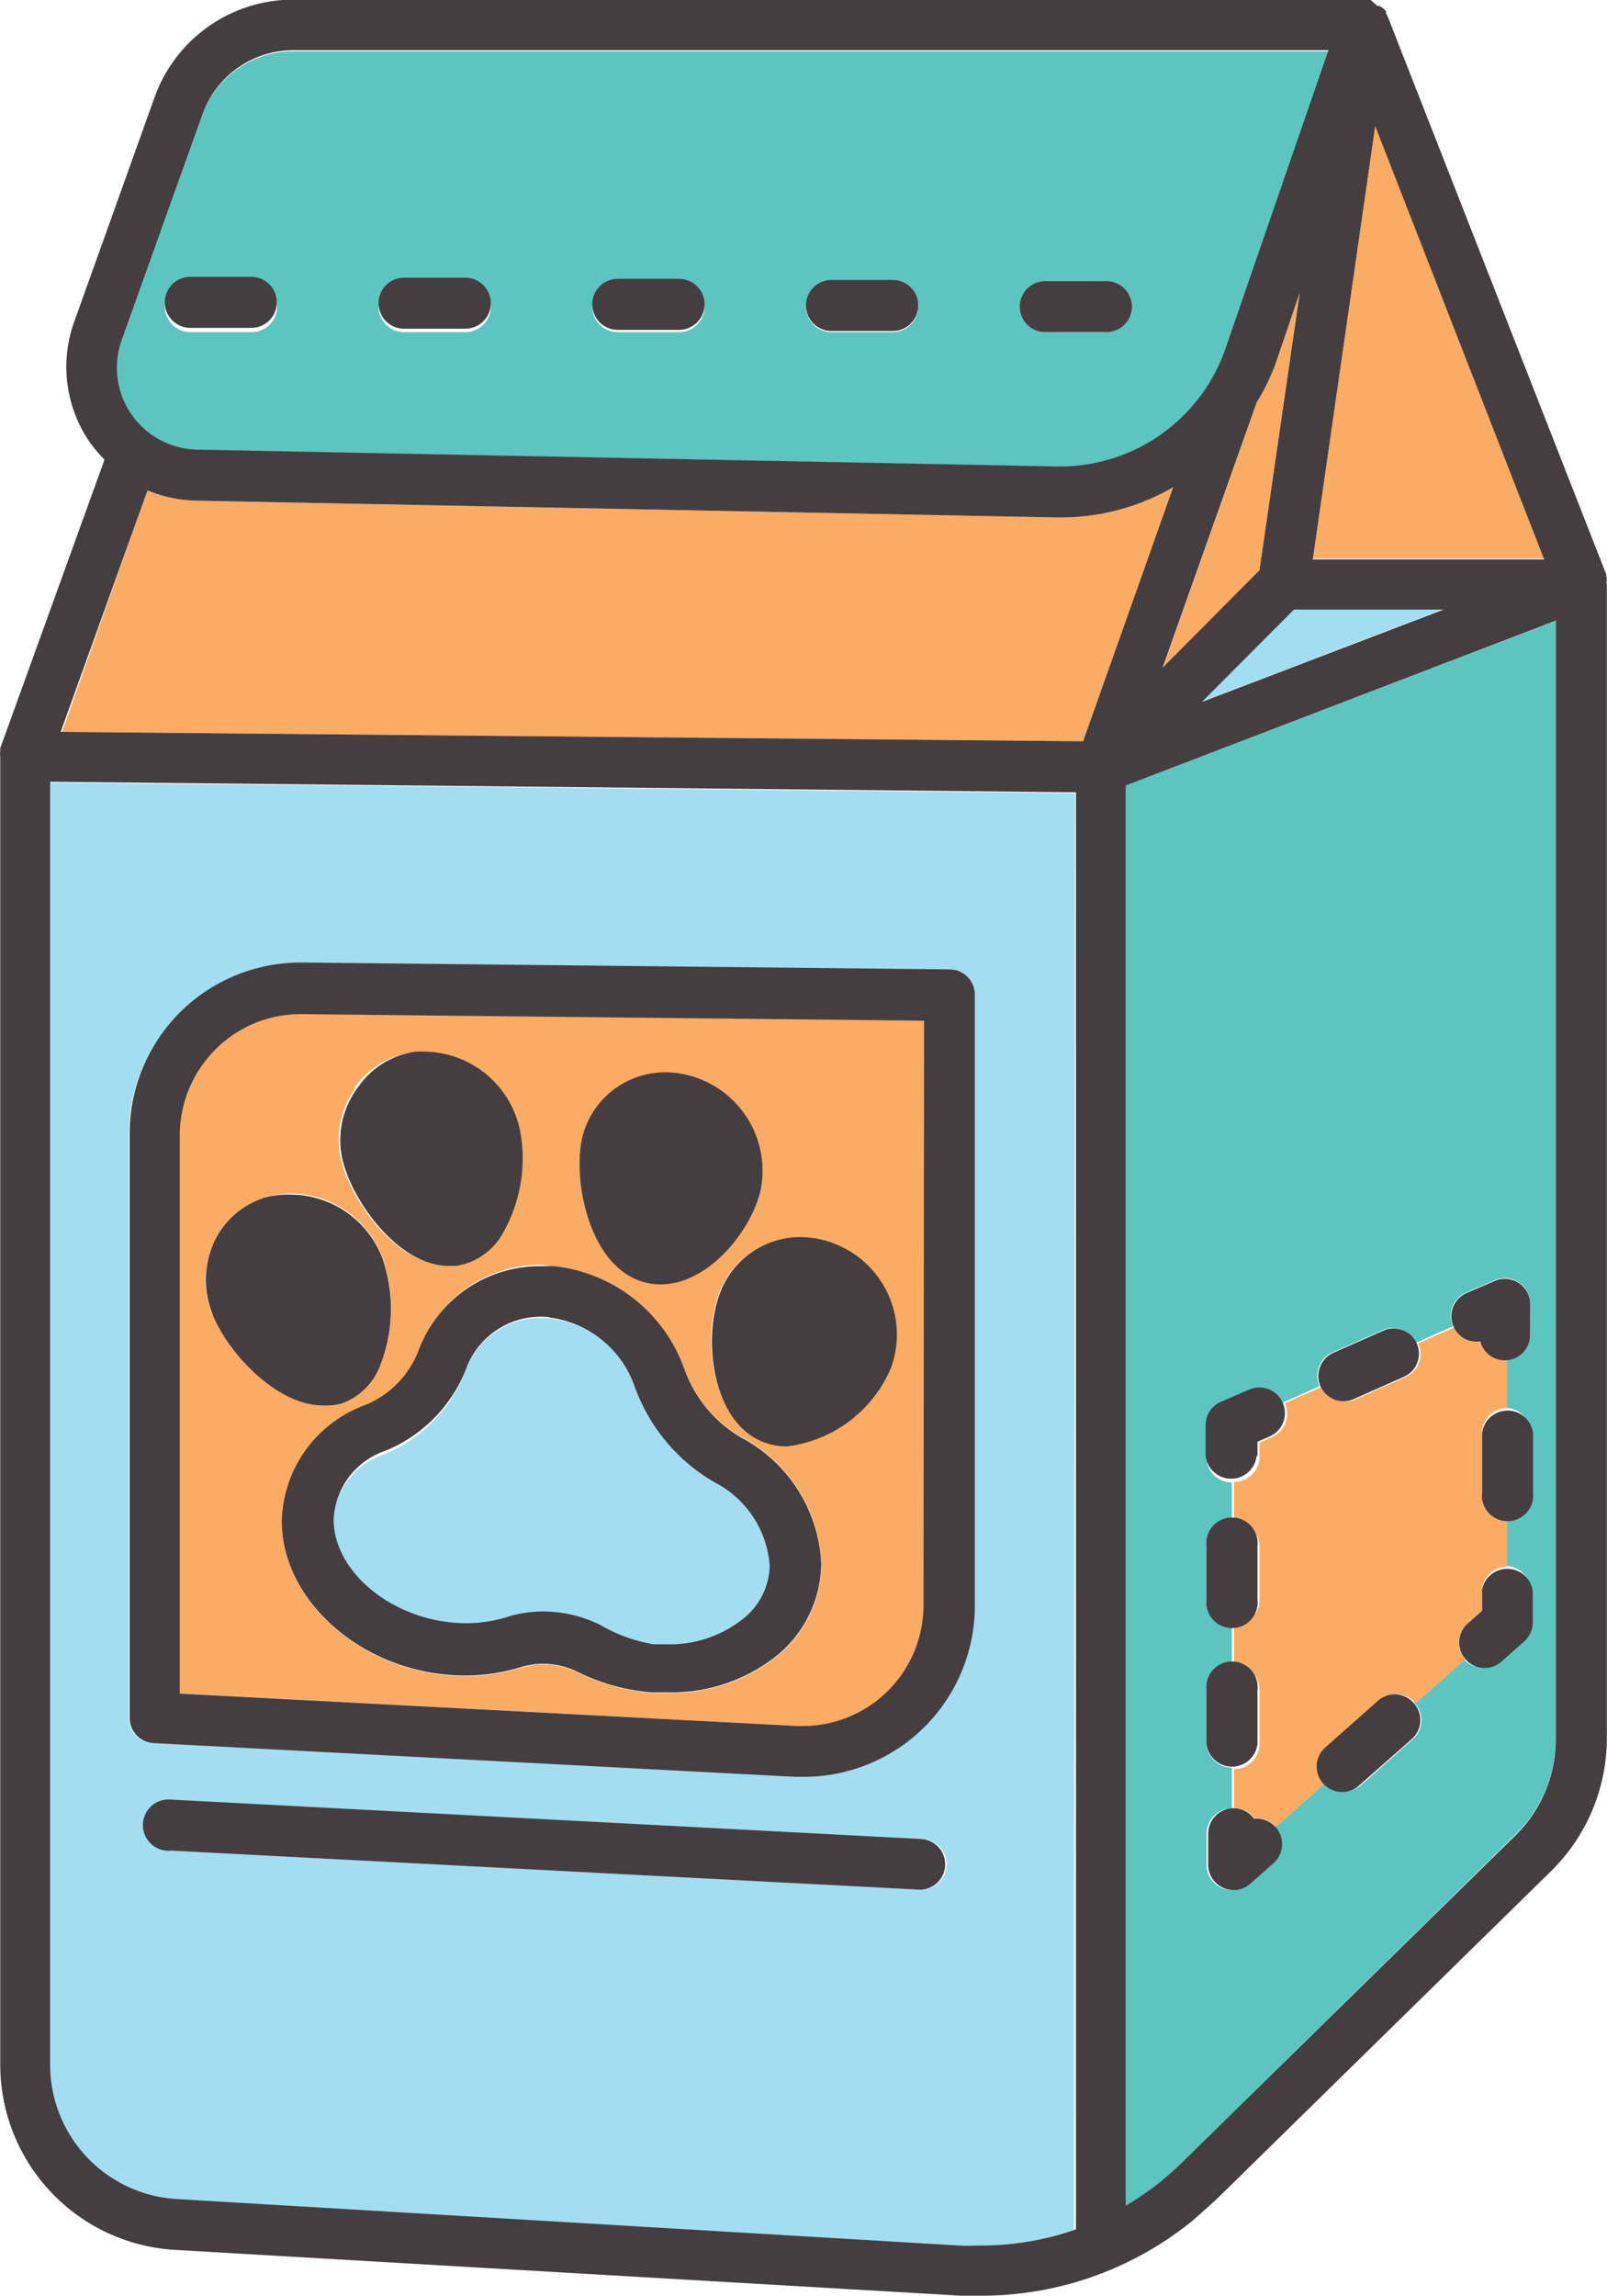 <svg xmlns="http://www.w3.org/2000/svg" viewBox="-0.009 0 56.394 80.528"><title>Depositphotos_111743502_07</title><g data-name="Layer 2"><g data-name="Layer 1"><g data-name="Layer 2"><g data-name="πœ h 1"><path d="M32.26 70.73L6 69.35a.89.89 0 0 1 0-1.78l26.27 1.37a.89.89 0 0 1 0 1.78z" fill="#443e40"/><path d="M32.26 75.17L6 73.8A.9.9 0 0 1 6 72l26.27 1.37a.89.89 0 0 1 0 1.78z" fill="#443e40"/><path d="M37.72 27.82l-36-.37v45a4.72 4.72 0 0 0 4.44 4.71l27.63 1.61h.58a10 10 0 0 0 3.31-.57zm-5.46 38.46L6 64.91a.89.89 0 1 1 0-1.78l26.32 1.37a.89.89 0 0 1 0 1.78zm1.92-10a6 6 0 0 1-6 6h-.32l-22.5-1.14a.89.89 0 0 1-.85-.89V39.8a6 6 0 0 1 6-6h.06l22.73.2a.89.89 0 0 1 .88.89z" fill="#a3ddf2"/><path fill="#faab64" d="M46.06 19.59h8.12L48.25 4.38l-2.19 15.21z"/><path d="M7.55 36.79a4.26 4.26 0 0 0-1.26 3v19.6L28 60.54a4.24 4.24 0 0 0 4.45-4V35.79l-21.86-.23a4.21 4.21 0 0 0-3.04 1.23zm-.12 9.3a3.21 3.21 0 0 1 .08-2.54A2.93 2.93 0 0 1 9.3 42a3.12 3.12 0 0 1 .92-.14 3.46 3.46 0 0 1 3.19 2.23 5.42 5.42 0 0 1-.12 3.91A2.26 2.26 0 0 1 12 49.22a2 2 0 0 1-.61.09c-1.66 0-3.39-1.88-3.91-3.22zm22.08-2.31A3.41 3.41 0 0 1 31.25 48a4.58 4.58 0 0 1-3.64 2.69 2.24 2.24 0 0 1-1-.22c-1.69-.82-2-3.7-1.33-5.24a3 3 0 0 1 2.78-1.83 3.29 3.29 0 0 1 1.45.38zm-9.09-3.85a3 3 0 0 1 2.92-2.3 3.26 3.26 0 0 1 1 .16 3.46 3.46 0 0 1 2.34 4c-.32 1.35-1.81 3.21-3.51 3.21a2.17 2.17 0 0 1-.65-.1c-1.89-.55-2.43-3.54-2.1-4.97zm-1 4.5A5.47 5.47 0 0 1 24 48a4.57 4.57 0 0 0 2 2.4 5.28 5.28 0 0 1 2.82 4.44 4.21 4.21 0 0 1-1.62 3.3 5.91 5.91 0 0 1-3.73 1.24h-.62a7.13 7.13 0 0 1-2.56-.71 2.7 2.7 0 0 0-2-.18 6.63 6.63 0 0 1-2.59.27c-3.21-.28-5.81-2.7-5.81-5.39a4.45 4.45 0 0 1 2.93-4.07 3.37 3.37 0 0 0 1.88-1.94 4.54 4.54 0 0 1 4.3-3zm-7-6.26a2.94 2.94 0 0 1 2-1.25 3.12 3.12 0 0 1 .45 0 3.46 3.46 0 0 1 3.33 2.7 5.28 5.28 0 0 1-.69 3.75 2.28 2.28 0 0 1-1.55 1h-.29c-1.76 0-3.38-2.23-3.73-3.77a3.08 3.08 0 0 1 .52-2.43z" fill="#faab64"/><path d="M33.3 34l-22.7-.24h-.06a6 6 0 0 0-6 6v20.49a.89.89 0 0 0 .85.89l22.49 1.18h.32a6 6 0 0 0 6-6V34.91a.89.89 0 0 0-.9-.91zm-.9 22.3a4.24 4.24 0 0 1-4.24 4.24H28L6.3 59.4V39.8a4.26 4.26 0 0 1 1.26-3 4.21 4.21 0 0 1 3-1.23l21.86.23z" fill="#443e40"/><path d="M16.36 48a5.14 5.14 0 0 1-2.87 3 2.67 2.67 0 0 0-1.83 2.42c0 1.76 1.92 3.41 4.18 3.61a4.83 4.83 0 0 0 1.89-.19 4.24 4.24 0 0 1 1.3-.2 4.61 4.61 0 0 1 2 .48 5.35 5.35 0 0 0 1.92.54h.46a4.13 4.13 0 0 0 2.59-.83 2.44 2.44 0 0 0 1-1.92A3.57 3.57 0 0 0 25.08 52a6.36 6.36 0 0 1-2.76-3.34 3.65 3.65 0 0 0-3-2.41A2.79 2.79 0 0 0 16.36 48z" fill="#a3ddf2"/><path d="M14.69 47.34a3.37 3.37 0 0 1-1.88 1.94 4.45 4.45 0 0 0-2.93 4.07c0 2.69 2.61 5.11 5.81 5.39a6.63 6.63 0 0 0 2.59-.27 2.7 2.7 0 0 1 2 .18 7.13 7.13 0 0 0 2.56.71h.62a5.91 5.91 0 0 0 3.73-1.24 4.21 4.21 0 0 0 1.62-3.3 5.28 5.28 0 0 0-2.81-4.4A4.57 4.57 0 0 1 24 48a5.47 5.47 0 0 0-4.58-3.59h-.44a4.54 4.54 0 0 0-4.29 2.93zm4.57-1.13a3.65 3.65 0 0 1 3 2.41A6.36 6.36 0 0 0 25.08 52 3.57 3.57 0 0 1 27 54.91a2.44 2.44 0 0 1-1 1.92 4.13 4.13 0 0 1-2.61.84h-.46a5.35 5.35 0 0 1-1.86-.67 4.61 4.61 0 0 0-2-.48 4.24 4.24 0 0 0-1.3.2 4.83 4.83 0 0 1-1.89.19c-2.27-.2-4.18-1.85-4.18-3.61a2.67 2.67 0 0 1 1.83-2.42 5.14 5.14 0 0 0 2.87-3 2.79 2.79 0 0 1 2.87-1.68z" fill="#443e40"/><path d="M22.52 44.95a2.17 2.17 0 0 0 .65.1c1.7 0 3.19-1.91 3.51-3.28a3.46 3.46 0 0 0-2.34-4 3.26 3.26 0 0 0-1-.16 3 3 0 0 0-2.92 2.3c-.33 1.45.21 4.44 2.1 5.04z" fill="#443e40"/><path d="M25.29 45.27c-.64 1.54-.36 4.42 1.33 5.24a2.24 2.24 0 0 0 1 .22A4.58 4.58 0 0 0 31.25 48a3.41 3.41 0 0 0-1.73-4.27 3.29 3.29 0 0 0-1.45-.34 3 3 0 0 0-2.78 1.88z" fill="#443e40"/><path d="M15.74 44.4H16a2.28 2.28 0 0 0 1.55-1 5.28 5.28 0 0 0 .69-3.75A3.46 3.46 0 0 0 15 36.89a3.12 3.12 0 0 0-.45 0 2.94 2.94 0 0 0-2 1.25 3.08 3.08 0 0 0-.55 2.49c.35 1.54 2 3.77 3.74 3.77z" fill="#443e40"/><path d="M12 49.22A2.26 2.26 0 0 0 13.29 48a5.42 5.42 0 0 0 .12-3.87 3.46 3.46 0 0 0-3.19-2.23 3.12 3.12 0 0 0-.92.1 2.93 2.93 0 0 0-1.78 1.53 3.21 3.21 0 0 0-.08 2.54c.52 1.35 2.25 3.23 3.9 3.23a2 2 0 0 0 .66-.08z" fill="#443e40"/><path d="M41.16 17.09a7.88 7.88 0 0 1-3.91 1.06h-.16l-30.22-.59a4.64 4.64 0 0 1-1.7-.36l-3 8.47L38 26z" fill="#faab64"/><path d="M40.78 23.48L44.19 20l1.41-9.79-.86 2.52a7.88 7.88 0 0 1-.65 1.4z" fill="#faab64"/><path fill="#a3ddf2" d="M42.17 24.61l8.48-3.25H45.4l-3.23 3.25z"/><path d="M32.31 64.5L6 63.12a.9.9 0 1 0 0 1.79l26.27 1.37a.89.89 0 0 0 0-1.78z" fill="#443e40"/><path d="M4.6 14.54a2.87 2.87 0 0 0 2.3 1.24l30.22.59A6.14 6.14 0 0 0 43 12.22L46.61 1.8H10.28A3.39 3.39 0 0 0 7.1 4l-2.84 7.94a2.87 2.87 0 0 0 .34 2.6zm32.07-4.68h2.15a.89.89 0 1 1 0 1.79h-2.15a.89.89 0 1 1 0-1.79zm-7.5 0h2.15a.89.89 0 0 1 0 1.79h-2.15a.89.89 0 1 1 0-1.79zm-7.5 0h2.15a.89.89 0 1 1 0 1.79h-2.15a.89.89 0 1 1 0-1.79zm-7.5 0h2.15a.89.89 0 1 1 0 1.79h-2.15a.89.89 0 0 1 0-1.79zm-5.35 0a.89.89 0 1 1 0 1.79H6.67a.89.89 0 0 1 0-1.79z" fill="#5cc5c0"/><path d="M14.17 11.53h2.15a.89.89 0 1 0 0-1.79h-2.15a.89.89 0 0 0 0 1.79z" fill="#443e40"/><path d="M36.67 11.65h2.15a.89.89 0 1 0 0-1.79h-2.15a.89.89 0 1 0 0 1.79z" fill="#443e40"/><path d="M29.17 11.61h2.15a.89.89 0 0 0 0-1.79h-2.15a.89.89 0 1 0 0 1.79z" fill="#443e40"/><path d="M21.67 11.57h2.15a.89.89 0 1 0 0-1.79h-2.15a.89.89 0 1 0 0 1.79z" fill="#443e40"/><path d="M6.67 9.71a.89.89 0 0 0 0 1.79h2.14a.89.89 0 1 0 0-1.79z" fill="#443e40"/><path d="M39.5 77.37a10 10 0 0 0 1.94-1.48l11.74-11.55A4.75 4.75 0 0 0 54.59 61V21.78L39.5 27.55zm14.2-30.56a.89.89 0 0 1-.89.89v1.68a.89.89 0 0 1 .89.89v2.08a.89.89 0 0 1-.89.89v1.68a.89.89 0 0 1 .89.89v1.07a.9.9 0 0 1-.3.67l-.8.71a.89.89 0 0 1-1.26-.08l-1.73 1.53a.89.89 0 0 1 0 1.26l-1.84 1.63a.89.89 0 0 1-1.26-.08l-1.81 1.57a.89.89 0 0 1-.08 1.26l-.8.71a.89.89 0 0 1-1.49-.67v-1.07a.89.89 0 0 1 .89-.89V62a.89.89 0 0 1-.89-.89v-1.84a.89.89 0 0 1 .89-.89V57a.89.89 0 0 1-.89-.89v-1.9a.89.89 0 0 1 .89-.89V52a.89.89 0 0 1-.89-.89V50a.89.89 0 0 1 .53-.82l1-.43a.89.89 0 0 1 1.14.45l1.3-.58a.89.89 0 0 1 .44-1.18l1.76-.78a.89.89 0 0 1 1.18.44l1.3-.58a.89.89 0 0 1 .45-1.18l1-.43a.89.89 0 0 1 1.26.82z" fill="#5cc5c0"/><path d="M56.36 20.42a.31.31 0 0 0 0-.21v-.06L48.69.58l-.06-.11V.39a.88.88 0 0 0-.23-.18h-.07L48.09 0H9.91a5.17 5.17 0 0 0-4.49 3.4l-2.83 7.9a4.66 4.66 0 0 0 .55 4.21 4.61 4.61 0 0 0 .52.61L0 26.24v.09a.87.87 0 0 0 0 .22v45.87a6.51 6.51 0 0 0 6.08 6.49l27.63 1.61h.69a11.74 11.74 0 0 0 7.44-2.63l.53-.47.31-.28 11.75-11.52A6.54 6.54 0 0 0 56.38 61V20.48zm-1.77 1.35V61a4.75 4.75 0 0 1-1.41 3.37L41.44 75.88a10 10 0 0 1-1.94 1.48V27.55zm-20.77 57L6.19 77.13a4.72 4.72 0 0 1-4.44-4.71v-45l36 .37v50.4a10 10 0 0 1-3.31.57zM4.26 11.94L7.1 4a3.39 3.39 0 0 1 3.19-2.24h36.32L43 12.21a6.14 6.14 0 0 1-5.93 4.15l-30.16-.59a2.87 2.87 0 0 1-2.65-3.83zm.91 5.26a4.64 4.64 0 0 0 1.7.36l30.22.59h.16a7.88 7.88 0 0 0 3.91-1.06L38 26l-35.88-.33zm39.57-4.41l.86-2.52L44.19 20l-3.4 3.42 3.3-9.3a7.88 7.88 0 0 0 .65-1.33zm-2.57 11.83l3.23-3.24h5.25zm3.89-5l2.19-15.2 5.93 15.2z" fill="#443e40"/><path d="M52 47.06a.89.89 0 0 1-.94-.52l-1.3.58a.89.89 0 0 1-.44 1.18l-1.76.78a.89.89 0 0 1-1.18-.44l-1.3.58a.89.89 0 0 1-.44 1.18l-.45.2v.49a.89.89 0 0 1-.89.89v1.37a.89.89 0 0 1 .89.89v1.88a.89.89 0 0 1-.89.89v1.37a.89.89 0 0 1 .89.89v1.89a.89.89 0 0 1-.89.89v1.37a.89.89 0 0 1 .72.36.89.89 0 0 1 .75.3l1.73-1.53a.89.89 0 0 1 .08-1.26l1.84-1.63a.89.89 0 0 1 1.26.08l1.73-1.53a.89.89 0 0 1 .08-1.26l.5-.44v-.67a.89.89 0 0 1 .89-.89v-1.69a.89.89 0 0 1-.89-.89v-2.09a.89.89 0 0 1 .89-.89v-1.68a.89.89 0 0 1-.88-.65z" fill="#faab64"/><path d="M52 55.83v.67l-.5.44a.89.89 0 0 0-.08 1.26.89.89 0 0 0 1.26.08l.8-.71a.9.9 0 0 0 .3-.67v-1.07a.9.9 0 0 0-1.79 0z" fill="#443e40"/><path d="M48.34 59.66l-1.84 1.63a.89.89 0 0 0-.08 1.26.89.89 0 0 0 1.26.08L49.53 61a.89.89 0 0 0 .08-1.26.89.89 0 0 0-1.25-.1z" fill="#443e40"/><path d="M44 63.79a.89.89 0 0 0-1.61.53v1.07a.89.89 0 0 0 1.49.67l.8-.71a.89.89 0 0 0 .08-1.26.89.89 0 0 0-.76-.3z" fill="#443e40"/><path d="M44.12 56.11v-1.89a.9.9 0 1 0-1.79 0v1.89a.9.9 0 1 0 1.79 0z" fill="#443e40"/><path d="M44.12 61.16v-1.89a.9.9 0 1 0-1.79 0v1.89a.9.9 0 0 0 1.79 0z" fill="#443e40"/><path d="M44.12 51.06v-.49l.45-.2a.89.89 0 0 0 .43-1.18.89.89 0 0 0-1.17-.45l-1 .43a.89.89 0 0 0-.53.82v1.07a.9.9 0 0 0 1.79 0z" fill="#443e40"/><path d="M47.14 49.15a.89.89 0 0 0 .36-.08l1.76-.78a.89.89 0 0 0 .45-1.17.89.89 0 0 0-1.17-.45l-1.76.78a.89.89 0 0 0-.45 1.17.89.89 0 0 0 .81.53z" fill="#443e40"/><path d="M53.29 45a.89.89 0 0 0-.85-.07l-1 .43a.89.89 0 0 0-.44 1.17.89.89 0 0 0 .94.52.89.89 0 0 0 1.75-.25v-1.06a.89.89 0 0 0-.4-.74z" fill="#443e40"/><path d="M52 50.28v2.08a.9.9 0 1 0 1.79 0v-2.08a.9.9 0 0 0-1.79 0z" fill="#443e40"/></g></g></g></g></svg>